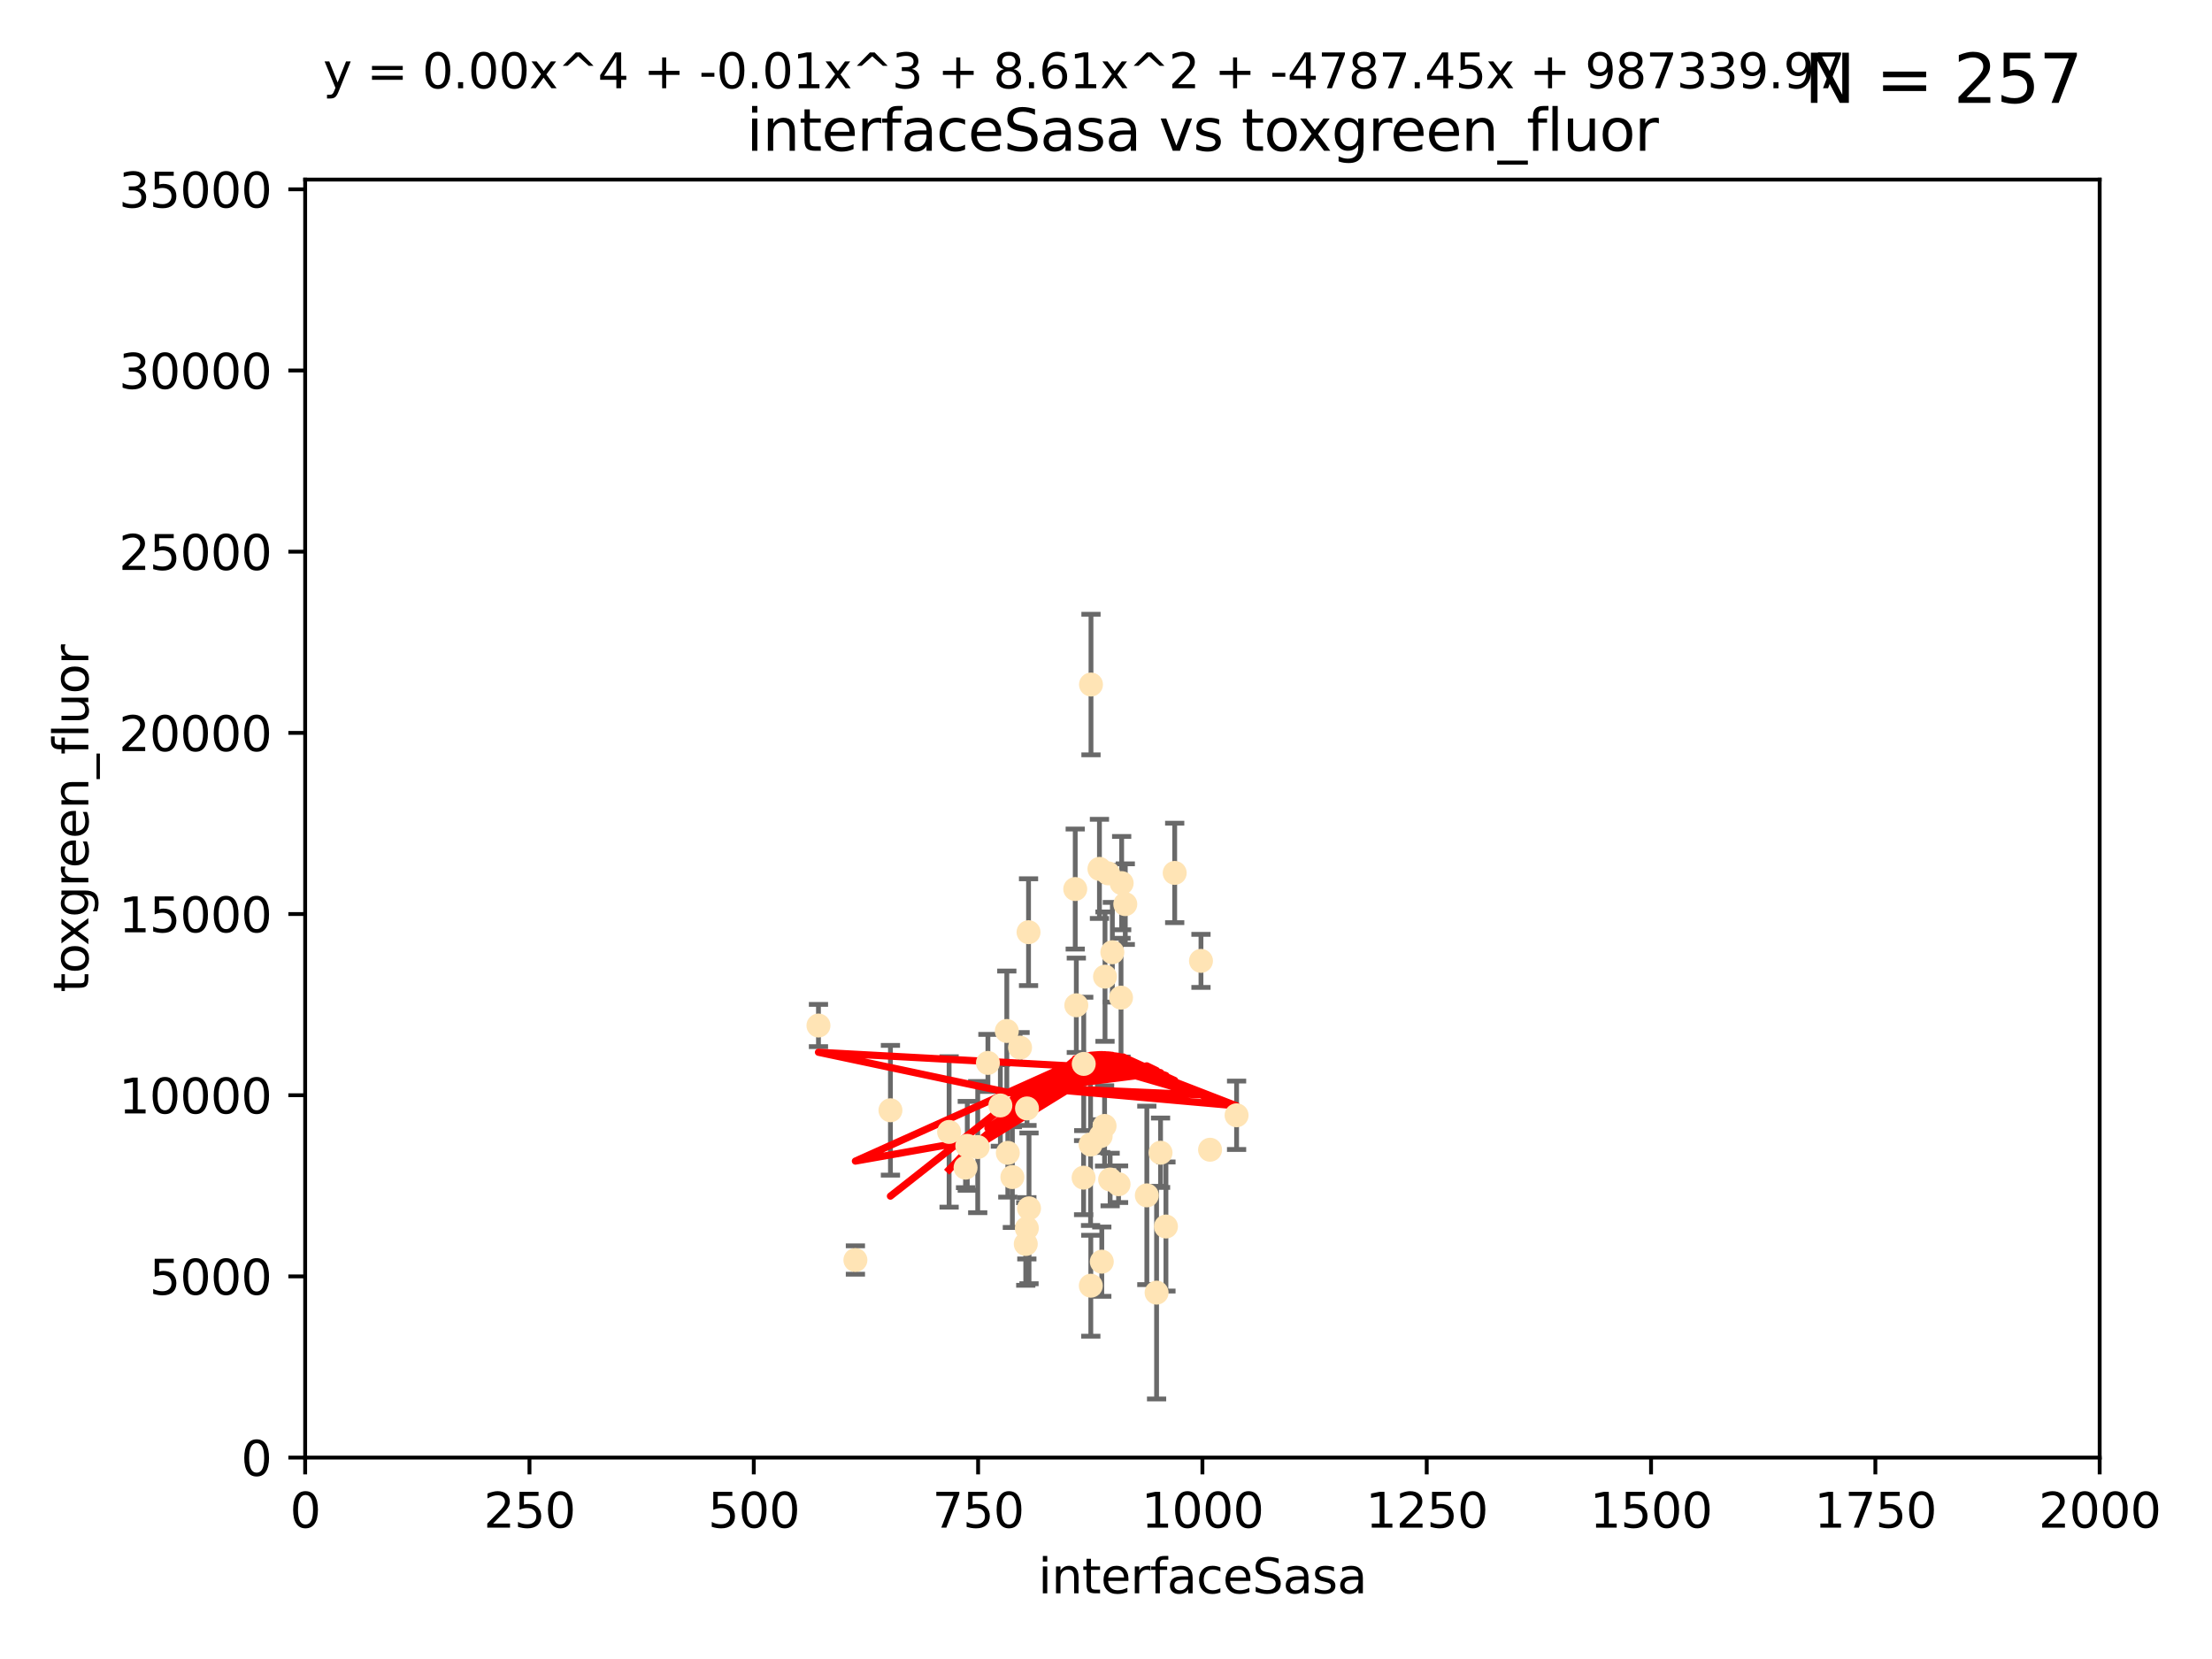 <?xml version="1.0" encoding="utf-8" standalone="no"?>
<!DOCTYPE svg PUBLIC "-//W3C//DTD SVG 1.1//EN"
  "http://www.w3.org/Graphics/SVG/1.1/DTD/svg11.dtd">
<svg xmlns:xlink="http://www.w3.org/1999/xlink" width="460.8pt" height="345.6pt" viewBox="0 0 460.8 345.6" xmlns="http://www.w3.org/2000/svg" version="1.1">
 <defs>
  <style type="text/css">*{stroke-linejoin: round; stroke-linecap: butt}</style>
 </defs>
 <g id="figure_1">
  <g id="patch_1">
   <path d="M 0 345.6 
L 460.8 345.6 
L 460.8 0 
L 0 0 
z
" style="fill: #ffffff"/>
  </g>
  <g id="axes_1">
   <g id="patch_2">
    <path d="M 63.571 303.64 
L 437.4 303.64 
L 437.4 37.411 
L 63.571 37.411 
z
" style="fill: #ffffff"/>
   </g>
   <g id="PathCollection_1">
    <defs>
     <path id="mfc23ef4ff3" d="M 0 1.118 
C 0.297 1.118 0.581 1 0.791 0.791 
C 1 0.581 1.118 0.297 1.118 0 
C 1.118 -0.297 1 -0.581 0.791 -0.791 
C 0.581 -1 0.297 -1.118 0 -1.118 
C -0.297 -1.118 -0.581 -1 -0.791 -0.791 
C -1 -0.581 -1.118 -0.297 -1.118 0 
C -1.118 0.297 -1 0.581 -0.791 0.791 
C -0.581 1 -0.297 1.118 0 1.118 
z
" style="stroke: #ffe4b5"/>
    </defs>
    <g clip-path="url(#p2caebe85a9)">
     <use xlink:href="#mfc23ef4ff3" x="234.418" y="188.351" style="fill: #ffe4b5; stroke: #ffe4b5"/>
     <use xlink:href="#mfc23ef4ff3" x="244.712" y="181.843" style="fill: #ffe4b5; stroke: #ffe4b5"/>
     <use xlink:href="#mfc23ef4ff3" x="227.273" y="142.599" style="fill: #ffe4b5; stroke: #ffe4b5"/>
     <use xlink:href="#mfc23ef4ff3" x="229.035" y="181.005" style="fill: #ffe4b5; stroke: #ffe4b5"/>
     <use xlink:href="#mfc23ef4ff3" x="201.505" y="238.693" style="fill: #ffe4b5; stroke: #ffe4b5"/>
     <use xlink:href="#mfc23ef4ff3" x="224.217" y="209.418" style="fill: #ffe4b5; stroke: #ffe4b5"/>
     <use xlink:href="#mfc23ef4ff3" x="250.185" y="200.169" style="fill: #ffe4b5; stroke: #ffe4b5"/>
     <use xlink:href="#mfc23ef4ff3" x="214.263" y="194.192" style="fill: #ffe4b5; stroke: #ffe4b5"/>
     <use xlink:href="#mfc23ef4ff3" x="257.603" y="232.333" style="fill: #ffe4b5; stroke: #ffe4b5"/>
     <use xlink:href="#mfc23ef4ff3" x="230.103" y="234.551" style="fill: #ffe4b5; stroke: #ffe4b5"/>
     <use xlink:href="#mfc23ef4ff3" x="233.018" y="246.695" style="fill: #ffe4b5; stroke: #ffe4b5"/>
     <use xlink:href="#mfc23ef4ff3" x="252.078" y="239.511" style="fill: #ffe4b5; stroke: #ffe4b5"/>
     <use xlink:href="#mfc23ef4ff3" x="233.663" y="183.971" style="fill: #ffe4b5; stroke: #ffe4b5"/>
     <use xlink:href="#mfc23ef4ff3" x="233.529" y="207.828" style="fill: #ffe4b5; stroke: #ffe4b5"/>
     <use xlink:href="#mfc23ef4ff3" x="201.142" y="243.244" style="fill: #ffe4b5; stroke: #ffe4b5"/>
     <use xlink:href="#mfc23ef4ff3" x="230.194" y="203.455" style="fill: #ffe4b5; stroke: #ffe4b5"/>
     <use xlink:href="#mfc23ef4ff3" x="223.991" y="185.203" style="fill: #ffe4b5; stroke: #ffe4b5"/>
     <use xlink:href="#mfc23ef4ff3" x="231.725" y="198.375" style="fill: #ffe4b5; stroke: #ffe4b5"/>
     <use xlink:href="#mfc23ef4ff3" x="229.523" y="262.829" style="fill: #ffe4b5; stroke: #ffe4b5"/>
     <use xlink:href="#mfc23ef4ff3" x="231.261" y="245.717" style="fill: #ffe4b5; stroke: #ffe4b5"/>
     <use xlink:href="#mfc23ef4ff3" x="205.802" y="221.426" style="fill: #ffe4b5; stroke: #ffe4b5"/>
     <use xlink:href="#mfc23ef4ff3" x="227.235" y="267.838" style="fill: #ffe4b5; stroke: #ffe4b5"/>
     <use xlink:href="#mfc23ef4ff3" x="208.394" y="230.287" style="fill: #ffe4b5; stroke: #ffe4b5"/>
     <use xlink:href="#mfc23ef4ff3" x="213.91" y="255.869" style="fill: #ffe4b5; stroke: #ffe4b5"/>
     <use xlink:href="#mfc23ef4ff3" x="209.946" y="240.165" style="fill: #ffe4b5; stroke: #ffe4b5"/>
     <use xlink:href="#mfc23ef4ff3" x="210.895" y="245.207" style="fill: #ffe4b5; stroke: #ffe4b5"/>
     <use xlink:href="#mfc23ef4ff3" x="225.761" y="221.632" style="fill: #ffe4b5; stroke: #ffe4b5"/>
     <use xlink:href="#mfc23ef4ff3" x="229.29" y="236.668" style="fill: #ffe4b5; stroke: #ffe4b5"/>
     <use xlink:href="#mfc23ef4ff3" x="225.736" y="245.328" style="fill: #ffe4b5; stroke: #ffe4b5"/>
     <use xlink:href="#mfc23ef4ff3" x="241.762" y="240.133" style="fill: #ffe4b5; stroke: #ffe4b5"/>
     <use xlink:href="#mfc23ef4ff3" x="213.686" y="259.145" style="fill: #ffe4b5; stroke: #ffe4b5"/>
     <use xlink:href="#mfc23ef4ff3" x="185.494" y="231.288" style="fill: #ffe4b5; stroke: #ffe4b5"/>
     <use xlink:href="#mfc23ef4ff3" x="214.363" y="251.723" style="fill: #ffe4b5; stroke: #ffe4b5"/>
     <use xlink:href="#mfc23ef4ff3" x="209.736" y="214.773" style="fill: #ffe4b5; stroke: #ffe4b5"/>
     <use xlink:href="#mfc23ef4ff3" x="213.942" y="230.909" style="fill: #ffe4b5; stroke: #ffe4b5"/>
     <use xlink:href="#mfc23ef4ff3" x="238.906" y="249.018" style="fill: #ffe4b5; stroke: #ffe4b5"/>
     <use xlink:href="#mfc23ef4ff3" x="240.938" y="269.281" style="fill: #ffe4b5; stroke: #ffe4b5"/>
     <use xlink:href="#mfc23ef4ff3" x="170.501" y="213.635" style="fill: #ffe4b5; stroke: #ffe4b5"/>
     <use xlink:href="#mfc23ef4ff3" x="212.497" y="218.233" style="fill: #ffe4b5; stroke: #ffe4b5"/>
     <use xlink:href="#mfc23ef4ff3" x="230.837" y="181.932" style="fill: #ffe4b5; stroke: #ffe4b5"/>
     <use xlink:href="#mfc23ef4ff3" x="242.888" y="255.506" style="fill: #ffe4b5; stroke: #ffe4b5"/>
     <use xlink:href="#mfc23ef4ff3" x="227.185" y="238.425" style="fill: #ffe4b5; stroke: #ffe4b5"/>
     <use xlink:href="#mfc23ef4ff3" x="178.196" y="262.484" style="fill: #ffe4b5; stroke: #ffe4b5"/>
     <use xlink:href="#mfc23ef4ff3" x="203.677" y="238.955" style="fill: #ffe4b5; stroke: #ffe4b5"/>
     <use xlink:href="#mfc23ef4ff3" x="197.716" y="235.8" style="fill: #ffe4b5; stroke: #ffe4b5"/>
    </g>
   </g>
   <g id="matplotlib.axis_1">
    <g id="xtick_1">
     <g id="line2d_1">
      <defs>
       <path id="m87c5c54282" d="M 0 0 
L 0 3.5 
" style="stroke: #000000; stroke-width: 0.8"/>
      </defs>
      <g>
       <use xlink:href="#m87c5c54282" x="63.571" y="303.64" style="stroke: #000000; stroke-width: 0.8"/>
      </g>
     </g>
     <g id="text_1">
      <!-- 0 -->
      <g transform="translate(60.39 318.238)scale(0.1 -0.1)">
       <defs>
        <path id="DejaVuSans-30" d="M 2034 4250 
Q 1547 4250 1301 3770 
Q 1056 3291 1056 2328 
Q 1056 1369 1301 889 
Q 1547 409 2034 409 
Q 2525 409 2770 889 
Q 3016 1369 3016 2328 
Q 3016 3291 2770 3770 
Q 2525 4250 2034 4250 
z
M 2034 4750 
Q 2819 4750 3233 4129 
Q 3647 3509 3647 2328 
Q 3647 1150 3233 529 
Q 2819 -91 2034 -91 
Q 1250 -91 836 529 
Q 422 1150 422 2328 
Q 422 3509 836 4129 
Q 1250 4750 2034 4750 
z
" transform="scale(0.016)"/>
       </defs>
       <use xlink:href="#DejaVuSans-30"/>
      </g>
     </g>
    </g>
    <g id="xtick_2">
     <g id="line2d_2">
      <g>
       <use xlink:href="#m87c5c54282" x="110.3" y="303.64" style="stroke: #000000; stroke-width: 0.8"/>
      </g>
     </g>
     <g id="text_2">
      <!-- 250 -->
      <g transform="translate(100.756 318.238)scale(0.1 -0.1)">
       <defs>
        <path id="DejaVuSans-32" d="M 1228 531 
L 3431 531 
L 3431 0 
L 469 0 
L 469 531 
Q 828 903 1448 1529 
Q 2069 2156 2228 2338 
Q 2531 2678 2651 2914 
Q 2772 3150 2772 3378 
Q 2772 3750 2511 3984 
Q 2250 4219 1831 4219 
Q 1534 4219 1204 4116 
Q 875 4013 500 3803 
L 500 4441 
Q 881 4594 1212 4672 
Q 1544 4750 1819 4750 
Q 2544 4750 2975 4387 
Q 3406 4025 3406 3419 
Q 3406 3131 3298 2873 
Q 3191 2616 2906 2266 
Q 2828 2175 2409 1742 
Q 1991 1309 1228 531 
z
" transform="scale(0.016)"/>
        <path id="DejaVuSans-35" d="M 691 4666 
L 3169 4666 
L 3169 4134 
L 1269 4134 
L 1269 2991 
Q 1406 3038 1543 3061 
Q 1681 3084 1819 3084 
Q 2600 3084 3056 2656 
Q 3513 2228 3513 1497 
Q 3513 744 3044 326 
Q 2575 -91 1722 -91 
Q 1428 -91 1123 -41 
Q 819 9 494 109 
L 494 744 
Q 775 591 1075 516 
Q 1375 441 1709 441 
Q 2250 441 2565 725 
Q 2881 1009 2881 1497 
Q 2881 1984 2565 2268 
Q 2250 2553 1709 2553 
Q 1456 2553 1204 2497 
Q 953 2441 691 2322 
L 691 4666 
z
" transform="scale(0.016)"/>
       </defs>
       <use xlink:href="#DejaVuSans-32"/>
       <use xlink:href="#DejaVuSans-35" x="63.623"/>
       <use xlink:href="#DejaVuSans-30" x="127.246"/>
      </g>
     </g>
    </g>
    <g id="xtick_3">
     <g id="line2d_3">
      <g>
       <use xlink:href="#m87c5c54282" x="157.028" y="303.64" style="stroke: #000000; stroke-width: 0.8"/>
      </g>
     </g>
     <g id="text_3">
      <!-- 500 -->
      <g transform="translate(147.485 318.238)scale(0.1 -0.1)">
       <use xlink:href="#DejaVuSans-35"/>
       <use xlink:href="#DejaVuSans-30" x="63.623"/>
       <use xlink:href="#DejaVuSans-30" x="127.246"/>
      </g>
     </g>
    </g>
    <g id="xtick_4">
     <g id="line2d_4">
      <g>
       <use xlink:href="#m87c5c54282" x="203.757" y="303.64" style="stroke: #000000; stroke-width: 0.8"/>
      </g>
     </g>
     <g id="text_4">
      <!-- 750 -->
      <g transform="translate(194.213 318.238)scale(0.1 -0.1)">
       <defs>
        <path id="DejaVuSans-37" d="M 525 4666 
L 3525 4666 
L 3525 4397 
L 1831 0 
L 1172 0 
L 2766 4134 
L 525 4134 
L 525 4666 
z
" transform="scale(0.016)"/>
       </defs>
       <use xlink:href="#DejaVuSans-37"/>
       <use xlink:href="#DejaVuSans-35" x="63.623"/>
       <use xlink:href="#DejaVuSans-30" x="127.246"/>
      </g>
     </g>
    </g>
    <g id="xtick_5">
     <g id="line2d_5">
      <g>
       <use xlink:href="#m87c5c54282" x="250.486" y="303.64" style="stroke: #000000; stroke-width: 0.8"/>
      </g>
     </g>
     <g id="text_5">
      <!-- 1000 -->
      <g transform="translate(237.761 318.238)scale(0.1 -0.1)">
       <defs>
        <path id="DejaVuSans-31" d="M 794 531 
L 1825 531 
L 1825 4091 
L 703 3866 
L 703 4441 
L 1819 4666 
L 2450 4666 
L 2450 531 
L 3481 531 
L 3481 0 
L 794 0 
L 794 531 
z
" transform="scale(0.016)"/>
       </defs>
       <use xlink:href="#DejaVuSans-31"/>
       <use xlink:href="#DejaVuSans-30" x="63.623"/>
       <use xlink:href="#DejaVuSans-30" x="127.246"/>
       <use xlink:href="#DejaVuSans-30" x="190.869"/>
      </g>
     </g>
    </g>
    <g id="xtick_6">
     <g id="line2d_6">
      <g>
       <use xlink:href="#m87c5c54282" x="297.214" y="303.64" style="stroke: #000000; stroke-width: 0.8"/>
      </g>
     </g>
     <g id="text_6">
      <!-- 1250 -->
      <g transform="translate(284.489 318.238)scale(0.1 -0.1)">
       <use xlink:href="#DejaVuSans-31"/>
       <use xlink:href="#DejaVuSans-32" x="63.623"/>
       <use xlink:href="#DejaVuSans-35" x="127.246"/>
       <use xlink:href="#DejaVuSans-30" x="190.869"/>
      </g>
     </g>
    </g>
    <g id="xtick_7">
     <g id="line2d_7">
      <g>
       <use xlink:href="#m87c5c54282" x="343.943" y="303.64" style="stroke: #000000; stroke-width: 0.8"/>
      </g>
     </g>
     <g id="text_7">
      <!-- 1500 -->
      <g transform="translate(331.218 318.238)scale(0.1 -0.1)">
       <use xlink:href="#DejaVuSans-31"/>
       <use xlink:href="#DejaVuSans-35" x="63.623"/>
       <use xlink:href="#DejaVuSans-30" x="127.246"/>
       <use xlink:href="#DejaVuSans-30" x="190.869"/>
      </g>
     </g>
    </g>
    <g id="xtick_8">
     <g id="line2d_8">
      <g>
       <use xlink:href="#m87c5c54282" x="390.671" y="303.64" style="stroke: #000000; stroke-width: 0.8"/>
      </g>
     </g>
     <g id="text_8">
      <!-- 1750 -->
      <g transform="translate(377.946 318.238)scale(0.1 -0.1)">
       <use xlink:href="#DejaVuSans-31"/>
       <use xlink:href="#DejaVuSans-37" x="63.623"/>
       <use xlink:href="#DejaVuSans-35" x="127.246"/>
       <use xlink:href="#DejaVuSans-30" x="190.869"/>
      </g>
     </g>
    </g>
    <g id="xtick_9">
     <g id="line2d_9">
      <g>
       <use xlink:href="#m87c5c54282" x="437.4" y="303.64" style="stroke: #000000; stroke-width: 0.8"/>
      </g>
     </g>
     <g id="text_9">
      <!-- 2000 -->
      <g transform="translate(424.675 318.238)scale(0.1 -0.1)">
       <use xlink:href="#DejaVuSans-32"/>
       <use xlink:href="#DejaVuSans-30" x="63.623"/>
       <use xlink:href="#DejaVuSans-30" x="127.246"/>
       <use xlink:href="#DejaVuSans-30" x="190.869"/>
      </g>
     </g>
    </g>
    <g id="text_10">
     <!-- interfaceSasa -->
     <g transform="translate(216.279 331.917)scale(0.1 -0.1)">
      <defs>
       <path id="DejaVuSans-69" d="M 603 3500 
L 1178 3500 
L 1178 0 
L 603 0 
L 603 3500 
z
M 603 4863 
L 1178 4863 
L 1178 4134 
L 603 4134 
L 603 4863 
z
" transform="scale(0.016)"/>
       <path id="DejaVuSans-6e" d="M 3513 2113 
L 3513 0 
L 2938 0 
L 2938 2094 
Q 2938 2591 2744 2837 
Q 2550 3084 2163 3084 
Q 1697 3084 1428 2787 
Q 1159 2491 1159 1978 
L 1159 0 
L 581 0 
L 581 3500 
L 1159 3500 
L 1159 2956 
Q 1366 3272 1645 3428 
Q 1925 3584 2291 3584 
Q 2894 3584 3203 3211 
Q 3513 2838 3513 2113 
z
" transform="scale(0.016)"/>
       <path id="DejaVuSans-74" d="M 1172 4494 
L 1172 3500 
L 2356 3500 
L 2356 3053 
L 1172 3053 
L 1172 1153 
Q 1172 725 1289 603 
Q 1406 481 1766 481 
L 2356 481 
L 2356 0 
L 1766 0 
Q 1100 0 847 248 
Q 594 497 594 1153 
L 594 3053 
L 172 3053 
L 172 3500 
L 594 3500 
L 594 4494 
L 1172 4494 
z
" transform="scale(0.016)"/>
       <path id="DejaVuSans-65" d="M 3597 1894 
L 3597 1613 
L 953 1613 
Q 991 1019 1311 708 
Q 1631 397 2203 397 
Q 2534 397 2845 478 
Q 3156 559 3463 722 
L 3463 178 
Q 3153 47 2828 -22 
Q 2503 -91 2169 -91 
Q 1331 -91 842 396 
Q 353 884 353 1716 
Q 353 2575 817 3079 
Q 1281 3584 2069 3584 
Q 2775 3584 3186 3129 
Q 3597 2675 3597 1894 
z
M 3022 2063 
Q 3016 2534 2758 2815 
Q 2500 3097 2075 3097 
Q 1594 3097 1305 2825 
Q 1016 2553 972 2059 
L 3022 2063 
z
" transform="scale(0.016)"/>
       <path id="DejaVuSans-72" d="M 2631 2963 
Q 2534 3019 2420 3045 
Q 2306 3072 2169 3072 
Q 1681 3072 1420 2755 
Q 1159 2438 1159 1844 
L 1159 0 
L 581 0 
L 581 3500 
L 1159 3500 
L 1159 2956 
Q 1341 3275 1631 3429 
Q 1922 3584 2338 3584 
Q 2397 3584 2469 3576 
Q 2541 3569 2628 3553 
L 2631 2963 
z
" transform="scale(0.016)"/>
       <path id="DejaVuSans-66" d="M 2375 4863 
L 2375 4384 
L 1825 4384 
Q 1516 4384 1395 4259 
Q 1275 4134 1275 3809 
L 1275 3500 
L 2222 3500 
L 2222 3053 
L 1275 3053 
L 1275 0 
L 697 0 
L 697 3053 
L 147 3053 
L 147 3500 
L 697 3500 
L 697 3744 
Q 697 4328 969 4595 
Q 1241 4863 1831 4863 
L 2375 4863 
z
" transform="scale(0.016)"/>
       <path id="DejaVuSans-61" d="M 2194 1759 
Q 1497 1759 1228 1600 
Q 959 1441 959 1056 
Q 959 750 1161 570 
Q 1363 391 1709 391 
Q 2188 391 2477 730 
Q 2766 1069 2766 1631 
L 2766 1759 
L 2194 1759 
z
M 3341 1997 
L 3341 0 
L 2766 0 
L 2766 531 
Q 2569 213 2275 61 
Q 1981 -91 1556 -91 
Q 1019 -91 701 211 
Q 384 513 384 1019 
Q 384 1609 779 1909 
Q 1175 2209 1959 2209 
L 2766 2209 
L 2766 2266 
Q 2766 2663 2505 2880 
Q 2244 3097 1772 3097 
Q 1472 3097 1187 3025 
Q 903 2953 641 2809 
L 641 3341 
Q 956 3463 1253 3523 
Q 1550 3584 1831 3584 
Q 2591 3584 2966 3190 
Q 3341 2797 3341 1997 
z
" transform="scale(0.016)"/>
       <path id="DejaVuSans-63" d="M 3122 3366 
L 3122 2828 
Q 2878 2963 2633 3030 
Q 2388 3097 2138 3097 
Q 1578 3097 1268 2742 
Q 959 2388 959 1747 
Q 959 1106 1268 751 
Q 1578 397 2138 397 
Q 2388 397 2633 464 
Q 2878 531 3122 666 
L 3122 134 
Q 2881 22 2623 -34 
Q 2366 -91 2075 -91 
Q 1284 -91 818 406 
Q 353 903 353 1747 
Q 353 2603 823 3093 
Q 1294 3584 2113 3584 
Q 2378 3584 2631 3529 
Q 2884 3475 3122 3366 
z
" transform="scale(0.016)"/>
       <path id="DejaVuSans-53" d="M 3425 4513 
L 3425 3897 
Q 3066 4069 2747 4153 
Q 2428 4238 2131 4238 
Q 1616 4238 1336 4038 
Q 1056 3838 1056 3469 
Q 1056 3159 1242 3001 
Q 1428 2844 1947 2747 
L 2328 2669 
Q 3034 2534 3370 2195 
Q 3706 1856 3706 1288 
Q 3706 609 3251 259 
Q 2797 -91 1919 -91 
Q 1588 -91 1214 -16 
Q 841 59 441 206 
L 441 856 
Q 825 641 1194 531 
Q 1563 422 1919 422 
Q 2459 422 2753 634 
Q 3047 847 3047 1241 
Q 3047 1584 2836 1778 
Q 2625 1972 2144 2069 
L 1759 2144 
Q 1053 2284 737 2584 
Q 422 2884 422 3419 
Q 422 4038 858 4394 
Q 1294 4750 2059 4750 
Q 2388 4750 2728 4690 
Q 3069 4631 3425 4513 
z
" transform="scale(0.016)"/>
       <path id="DejaVuSans-73" d="M 2834 3397 
L 2834 2853 
Q 2591 2978 2328 3040 
Q 2066 3103 1784 3103 
Q 1356 3103 1142 2972 
Q 928 2841 928 2578 
Q 928 2378 1081 2264 
Q 1234 2150 1697 2047 
L 1894 2003 
Q 2506 1872 2764 1633 
Q 3022 1394 3022 966 
Q 3022 478 2636 193 
Q 2250 -91 1575 -91 
Q 1294 -91 989 -36 
Q 684 19 347 128 
L 347 722 
Q 666 556 975 473 
Q 1284 391 1588 391 
Q 1994 391 2212 530 
Q 2431 669 2431 922 
Q 2431 1156 2273 1281 
Q 2116 1406 1581 1522 
L 1381 1569 
Q 847 1681 609 1914 
Q 372 2147 372 2553 
Q 372 3047 722 3315 
Q 1072 3584 1716 3584 
Q 2034 3584 2315 3537 
Q 2597 3491 2834 3397 
z
" transform="scale(0.016)"/>
      </defs>
      <use xlink:href="#DejaVuSans-69"/>
      <use xlink:href="#DejaVuSans-6e" x="27.783"/>
      <use xlink:href="#DejaVuSans-74" x="91.162"/>
      <use xlink:href="#DejaVuSans-65" x="130.371"/>
      <use xlink:href="#DejaVuSans-72" x="191.895"/>
      <use xlink:href="#DejaVuSans-66" x="233.008"/>
      <use xlink:href="#DejaVuSans-61" x="268.213"/>
      <use xlink:href="#DejaVuSans-63" x="329.492"/>
      <use xlink:href="#DejaVuSans-65" x="384.473"/>
      <use xlink:href="#DejaVuSans-53" x="445.996"/>
      <use xlink:href="#DejaVuSans-61" x="509.473"/>
      <use xlink:href="#DejaVuSans-73" x="570.752"/>
      <use xlink:href="#DejaVuSans-61" x="622.852"/>
     </g>
    </g>
   </g>
   <g id="matplotlib.axis_2">
    <g id="ytick_1">
     <g id="line2d_10">
      <defs>
       <path id="mfe96e847e8" d="M 0 0 
L -3.5 0 
" style="stroke: #000000; stroke-width: 0.8"/>
      </defs>
      <g>
       <use xlink:href="#mfe96e847e8" x="63.571" y="303.64" style="stroke: #000000; stroke-width: 0.8"/>
      </g>
     </g>
     <g id="text_11">
      <!-- 0 -->
      <g transform="translate(50.209 307.439)scale(0.1 -0.1)">
       <use xlink:href="#DejaVuSans-30"/>
      </g>
     </g>
    </g>
    <g id="ytick_2">
     <g id="line2d_11">
      <g>
       <use xlink:href="#mfe96e847e8" x="63.571" y="265.897" style="stroke: #000000; stroke-width: 0.8"/>
      </g>
     </g>
     <g id="text_12">
      <!-- 5000 -->
      <g transform="translate(31.121 269.696)scale(0.1 -0.1)">
       <use xlink:href="#DejaVuSans-35"/>
       <use xlink:href="#DejaVuSans-30" x="63.623"/>
       <use xlink:href="#DejaVuSans-30" x="127.246"/>
       <use xlink:href="#DejaVuSans-30" x="190.869"/>
      </g>
     </g>
    </g>
    <g id="ytick_3">
     <g id="line2d_12">
      <g>
       <use xlink:href="#mfe96e847e8" x="63.571" y="228.154" style="stroke: #000000; stroke-width: 0.8"/>
      </g>
     </g>
     <g id="text_13">
      <!-- 10000 -->
      <g transform="translate(24.759 231.953)scale(0.1 -0.1)">
       <use xlink:href="#DejaVuSans-31"/>
       <use xlink:href="#DejaVuSans-30" x="63.623"/>
       <use xlink:href="#DejaVuSans-30" x="127.246"/>
       <use xlink:href="#DejaVuSans-30" x="190.869"/>
       <use xlink:href="#DejaVuSans-30" x="254.492"/>
      </g>
     </g>
    </g>
    <g id="ytick_4">
     <g id="line2d_13">
      <g>
       <use xlink:href="#mfe96e847e8" x="63.571" y="190.411" style="stroke: #000000; stroke-width: 0.8"/>
      </g>
     </g>
     <g id="text_14">
      <!-- 15000 -->
      <g transform="translate(24.759 194.21)scale(0.1 -0.1)">
       <use xlink:href="#DejaVuSans-31"/>
       <use xlink:href="#DejaVuSans-35" x="63.623"/>
       <use xlink:href="#DejaVuSans-30" x="127.246"/>
       <use xlink:href="#DejaVuSans-30" x="190.869"/>
       <use xlink:href="#DejaVuSans-30" x="254.492"/>
      </g>
     </g>
    </g>
    <g id="ytick_5">
     <g id="line2d_14">
      <g>
       <use xlink:href="#mfe96e847e8" x="63.571" y="152.668" style="stroke: #000000; stroke-width: 0.8"/>
      </g>
     </g>
     <g id="text_15">
      <!-- 20000 -->
      <g transform="translate(24.759 156.467)scale(0.1 -0.1)">
       <use xlink:href="#DejaVuSans-32"/>
       <use xlink:href="#DejaVuSans-30" x="63.623"/>
       <use xlink:href="#DejaVuSans-30" x="127.246"/>
       <use xlink:href="#DejaVuSans-30" x="190.869"/>
       <use xlink:href="#DejaVuSans-30" x="254.492"/>
      </g>
     </g>
    </g>
    <g id="ytick_6">
     <g id="line2d_15">
      <g>
       <use xlink:href="#mfe96e847e8" x="63.571" y="114.925" style="stroke: #000000; stroke-width: 0.8"/>
      </g>
     </g>
     <g id="text_16">
      <!-- 25000 -->
      <g transform="translate(24.759 118.724)scale(0.1 -0.1)">
       <use xlink:href="#DejaVuSans-32"/>
       <use xlink:href="#DejaVuSans-35" x="63.623"/>
       <use xlink:href="#DejaVuSans-30" x="127.246"/>
       <use xlink:href="#DejaVuSans-30" x="190.869"/>
       <use xlink:href="#DejaVuSans-30" x="254.492"/>
      </g>
     </g>
    </g>
    <g id="ytick_7">
     <g id="line2d_16">
      <g>
       <use xlink:href="#mfe96e847e8" x="63.571" y="77.181" style="stroke: #000000; stroke-width: 0.8"/>
      </g>
     </g>
     <g id="text_17">
      <!-- 30000 -->
      <g transform="translate(24.759 80.981)scale(0.1 -0.1)">
       <defs>
        <path id="DejaVuSans-33" d="M 2597 2516 
Q 3050 2419 3304 2112 
Q 3559 1806 3559 1356 
Q 3559 666 3084 287 
Q 2609 -91 1734 -91 
Q 1441 -91 1130 -33 
Q 819 25 488 141 
L 488 750 
Q 750 597 1062 519 
Q 1375 441 1716 441 
Q 2309 441 2620 675 
Q 2931 909 2931 1356 
Q 2931 1769 2642 2001 
Q 2353 2234 1838 2234 
L 1294 2234 
L 1294 2753 
L 1863 2753 
Q 2328 2753 2575 2939 
Q 2822 3125 2822 3475 
Q 2822 3834 2567 4026 
Q 2313 4219 1838 4219 
Q 1578 4219 1281 4162 
Q 984 4106 628 3988 
L 628 4550 
Q 988 4650 1302 4700 
Q 1616 4750 1894 4750 
Q 2613 4750 3031 4423 
Q 3450 4097 3450 3541 
Q 3450 3153 3228 2886 
Q 3006 2619 2597 2516 
z
" transform="scale(0.016)"/>
       </defs>
       <use xlink:href="#DejaVuSans-33"/>
       <use xlink:href="#DejaVuSans-30" x="63.623"/>
       <use xlink:href="#DejaVuSans-30" x="127.246"/>
       <use xlink:href="#DejaVuSans-30" x="190.869"/>
       <use xlink:href="#DejaVuSans-30" x="254.492"/>
      </g>
     </g>
    </g>
    <g id="ytick_8">
     <g id="line2d_17">
      <g>
       <use xlink:href="#mfe96e847e8" x="63.571" y="39.438" style="stroke: #000000; stroke-width: 0.8"/>
      </g>
     </g>
     <g id="text_18">
      <!-- 35000 -->
      <g transform="translate(24.759 43.238)scale(0.1 -0.1)">
       <use xlink:href="#DejaVuSans-33"/>
       <use xlink:href="#DejaVuSans-35" x="63.623"/>
       <use xlink:href="#DejaVuSans-30" x="127.246"/>
       <use xlink:href="#DejaVuSans-30" x="190.869"/>
       <use xlink:href="#DejaVuSans-30" x="254.492"/>
      </g>
     </g>
    </g>
    <g id="text_19">
     <!-- toxgreen_fluor -->
     <g transform="translate(18.401 206.72)rotate(-90)scale(0.1 -0.1)">
      <defs>
       <path id="DejaVuSans-6f" d="M 1959 3097 
Q 1497 3097 1228 2736 
Q 959 2375 959 1747 
Q 959 1119 1226 758 
Q 1494 397 1959 397 
Q 2419 397 2687 759 
Q 2956 1122 2956 1747 
Q 2956 2369 2687 2733 
Q 2419 3097 1959 3097 
z
M 1959 3584 
Q 2709 3584 3137 3096 
Q 3566 2609 3566 1747 
Q 3566 888 3137 398 
Q 2709 -91 1959 -91 
Q 1206 -91 779 398 
Q 353 888 353 1747 
Q 353 2609 779 3096 
Q 1206 3584 1959 3584 
z
" transform="scale(0.016)"/>
       <path id="DejaVuSans-78" d="M 3513 3500 
L 2247 1797 
L 3578 0 
L 2900 0 
L 1881 1375 
L 863 0 
L 184 0 
L 1544 1831 
L 300 3500 
L 978 3500 
L 1906 2253 
L 2834 3500 
L 3513 3500 
z
" transform="scale(0.016)"/>
       <path id="DejaVuSans-67" d="M 2906 1791 
Q 2906 2416 2648 2759 
Q 2391 3103 1925 3103 
Q 1463 3103 1205 2759 
Q 947 2416 947 1791 
Q 947 1169 1205 825 
Q 1463 481 1925 481 
Q 2391 481 2648 825 
Q 2906 1169 2906 1791 
z
M 3481 434 
Q 3481 -459 3084 -895 
Q 2688 -1331 1869 -1331 
Q 1566 -1331 1297 -1286 
Q 1028 -1241 775 -1147 
L 775 -588 
Q 1028 -725 1275 -790 
Q 1522 -856 1778 -856 
Q 2344 -856 2625 -561 
Q 2906 -266 2906 331 
L 2906 616 
Q 2728 306 2450 153 
Q 2172 0 1784 0 
Q 1141 0 747 490 
Q 353 981 353 1791 
Q 353 2603 747 3093 
Q 1141 3584 1784 3584 
Q 2172 3584 2450 3431 
Q 2728 3278 2906 2969 
L 2906 3500 
L 3481 3500 
L 3481 434 
z
" transform="scale(0.016)"/>
       <path id="DejaVuSans-5f" d="M 3263 -1063 
L 3263 -1509 
L -63 -1509 
L -63 -1063 
L 3263 -1063 
z
" transform="scale(0.016)"/>
       <path id="DejaVuSans-6c" d="M 603 4863 
L 1178 4863 
L 1178 0 
L 603 0 
L 603 4863 
z
" transform="scale(0.016)"/>
       <path id="DejaVuSans-75" d="M 544 1381 
L 544 3500 
L 1119 3500 
L 1119 1403 
Q 1119 906 1312 657 
Q 1506 409 1894 409 
Q 2359 409 2629 706 
Q 2900 1003 2900 1516 
L 2900 3500 
L 3475 3500 
L 3475 0 
L 2900 0 
L 2900 538 
Q 2691 219 2414 64 
Q 2138 -91 1772 -91 
Q 1169 -91 856 284 
Q 544 659 544 1381 
z
M 1991 3584 
L 1991 3584 
z
" transform="scale(0.016)"/>
      </defs>
      <use xlink:href="#DejaVuSans-74"/>
      <use xlink:href="#DejaVuSans-6f" x="39.209"/>
      <use xlink:href="#DejaVuSans-78" x="97.266"/>
      <use xlink:href="#DejaVuSans-67" x="156.445"/>
      <use xlink:href="#DejaVuSans-72" x="219.922"/>
      <use xlink:href="#DejaVuSans-65" x="258.785"/>
      <use xlink:href="#DejaVuSans-65" x="320.309"/>
      <use xlink:href="#DejaVuSans-6e" x="381.832"/>
      <use xlink:href="#DejaVuSans-5f" x="445.211"/>
      <use xlink:href="#DejaVuSans-66" x="495.211"/>
      <use xlink:href="#DejaVuSans-6c" x="530.416"/>
      <use xlink:href="#DejaVuSans-75" x="558.199"/>
      <use xlink:href="#DejaVuSans-6f" x="621.578"/>
      <use xlink:href="#DejaVuSans-72" x="682.76"/>
     </g>
    </g>
   </g>
   <g id="LineCollection_1">
    <path d="M 234.418 196.752 
L 234.418 179.949 
" clip-path="url(#p2caebe85a9)" style="fill: none; stroke: #696969"/>
    <path d="M 244.712 192.201 
L 244.712 171.484 
" clip-path="url(#p2caebe85a9)" style="fill: none; stroke: #696969"/>
    <path d="M 227.273 157.242 
L 227.273 127.957 
" clip-path="url(#p2caebe85a9)" style="fill: none; stroke: #696969"/>
    <path d="M 229.035 191.334 
L 229.035 170.675 
" clip-path="url(#p2caebe85a9)" style="fill: none; stroke: #696969"/>
    <path d="M 201.505 247.946 
L 201.505 229.44 
" clip-path="url(#p2caebe85a9)" style="fill: none; stroke: #696969"/>
    <path d="M 224.217 219.25 
L 224.217 199.587 
" clip-path="url(#p2caebe85a9)" style="fill: none; stroke: #696969"/>
    <path d="M 250.185 205.695 
L 250.185 194.642 
" clip-path="url(#p2caebe85a9)" style="fill: none; stroke: #696969"/>
    <path d="M 214.263 205.318 
L 214.263 183.065 
" clip-path="url(#p2caebe85a9)" style="fill: none; stroke: #696969"/>
    <path d="M 257.603 239.456 
L 257.603 225.21 
" clip-path="url(#p2caebe85a9)" style="fill: none; stroke: #696969"/>
    <path d="M 230.103 242.909 
L 230.103 226.193 
" clip-path="url(#p2caebe85a9)" style="fill: none; stroke: #696969"/>
    <path d="M 233.018 250.509 
L 233.018 242.881 
" clip-path="url(#p2caebe85a9)" style="fill: none; stroke: #696969"/>
    <path d="M 252.078 239.932 
L 252.078 239.091 
" clip-path="url(#p2caebe85a9)" style="fill: none; stroke: #696969"/>
    <path d="M 233.663 193.689 
L 233.663 174.254 
" clip-path="url(#p2caebe85a9)" style="fill: none; stroke: #696969"/>
    <path d="M 233.529 220.196 
L 233.529 195.46 
" clip-path="url(#p2caebe85a9)" style="fill: none; stroke: #696969"/>
    <path d="M 201.142 247.41 
L 201.142 239.079 
" clip-path="url(#p2caebe85a9)" style="fill: none; stroke: #696969"/>
    <path d="M 230.194 216.927 
L 230.194 189.982 
" clip-path="url(#p2caebe85a9)" style="fill: none; stroke: #696969"/>
    <path d="M 223.991 197.701 
L 223.991 172.706 
" clip-path="url(#p2caebe85a9)" style="fill: none; stroke: #696969"/>
    <path d="M 231.725 208.757 
L 231.725 187.992 
" clip-path="url(#p2caebe85a9)" style="fill: none; stroke: #696969"/>
    <path d="M 229.523 270.051 
L 229.523 255.606 
" clip-path="url(#p2caebe85a9)" style="fill: none; stroke: #696969"/>
    <path d="M 231.261 251.194 
L 231.261 240.24 
" clip-path="url(#p2caebe85a9)" style="fill: none; stroke: #696969"/>
    <path d="M 205.802 227.368 
L 205.802 215.484 
" clip-path="url(#p2caebe85a9)" style="fill: none; stroke: #696969"/>
    <path d="M 227.235 278.351 
L 227.235 257.325 
" clip-path="url(#p2caebe85a9)" style="fill: none; stroke: #696969"/>
    <path d="M 208.394 238.782 
L 208.394 221.793 
" clip-path="url(#p2caebe85a9)" style="fill: none; stroke: #696969"/>
    <path d="M 213.91 262.262 
L 213.91 249.477 
" clip-path="url(#p2caebe85a9)" style="fill: none; stroke: #696969"/>
    <path d="M 209.946 249.376 
L 209.946 230.955 
" clip-path="url(#p2caebe85a9)" style="fill: none; stroke: #696969"/>
    <path d="M 210.895 255.702 
L 210.895 234.711 
" clip-path="url(#p2caebe85a9)" style="fill: none; stroke: #696969"/>
    <path d="M 225.761 235.523 
L 225.761 207.742 
" clip-path="url(#p2caebe85a9)" style="fill: none; stroke: #696969"/>
    <path d="M 229.29 240.079 
L 229.29 233.256 
" clip-path="url(#p2caebe85a9)" style="fill: none; stroke: #696969"/>
    <path d="M 225.736 253.044 
L 225.736 237.611 
" clip-path="url(#p2caebe85a9)" style="fill: none; stroke: #696969"/>
    <path d="M 241.762 247.36 
L 241.762 232.905 
" clip-path="url(#p2caebe85a9)" style="fill: none; stroke: #696969"/>
    <path d="M 213.686 267.749 
L 213.686 250.541 
" clip-path="url(#p2caebe85a9)" style="fill: none; stroke: #696969"/>
    <path d="M 185.494 244.802 
L 185.494 217.774 
" clip-path="url(#p2caebe85a9)" style="fill: none; stroke: #696969"/>
    <path d="M 214.363 267.424 
L 214.363 236.021 
" clip-path="url(#p2caebe85a9)" style="fill: none; stroke: #696969"/>
    <path d="M 209.736 227.262 
L 209.736 202.285 
" clip-path="url(#p2caebe85a9)" style="fill: none; stroke: #696969"/>
    <path d="M 213.942 234.453 
L 213.942 227.366 
" clip-path="url(#p2caebe85a9)" style="fill: none; stroke: #696969"/>
    <path d="M 238.906 267.609 
L 238.906 230.427 
" clip-path="url(#p2caebe85a9)" style="fill: none; stroke: #696969"/>
    <path d="M 240.938 291.425 
L 240.938 247.137 
" clip-path="url(#p2caebe85a9)" style="fill: none; stroke: #696969"/>
    <path d="M 170.501 218.032 
L 170.501 209.238 
" clip-path="url(#p2caebe85a9)" style="fill: none; stroke: #696969"/>
    <path d="M 212.497 221.368 
L 212.497 215.099 
" clip-path="url(#p2caebe85a9)" style="fill: none; stroke: #696969"/>
    <path d="M 230.837 183.595 
L 230.837 180.268 
" clip-path="url(#p2caebe85a9)" style="fill: none; stroke: #696969"/>
    <path d="M 242.888 268.949 
L 242.888 242.062 
" clip-path="url(#p2caebe85a9)" style="fill: none; stroke: #696969"/>
    <path d="M 227.185 255.286 
L 227.185 221.564 
" clip-path="url(#p2caebe85a9)" style="fill: none; stroke: #696969"/>
    <path d="M 178.196 265.442 
L 178.196 259.527 
" clip-path="url(#p2caebe85a9)" style="fill: none; stroke: #696969"/>
    <path d="M 203.677 252.619 
L 203.677 225.291 
" clip-path="url(#p2caebe85a9)" style="fill: none; stroke: #696969"/>
    <path d="M 197.716 251.47 
L 197.716 220.13 
" clip-path="url(#p2caebe85a9)" style="fill: none; stroke: #696969"/>
   </g>
   <g id="line2d_18">
    <defs>
     <path id="m09a7fdff20" d="M 2 0 
L -2 -0 
" style="stroke: #696969"/>
    </defs>
    <g clip-path="url(#p2caebe85a9)">
     <use xlink:href="#m09a7fdff20" x="234.418" y="196.752" style="fill: #696969; stroke: #696969"/>
     <use xlink:href="#m09a7fdff20" x="244.712" y="192.201" style="fill: #696969; stroke: #696969"/>
     <use xlink:href="#m09a7fdff20" x="227.273" y="157.242" style="fill: #696969; stroke: #696969"/>
     <use xlink:href="#m09a7fdff20" x="229.035" y="191.334" style="fill: #696969; stroke: #696969"/>
     <use xlink:href="#m09a7fdff20" x="201.505" y="247.946" style="fill: #696969; stroke: #696969"/>
     <use xlink:href="#m09a7fdff20" x="224.217" y="219.25" style="fill: #696969; stroke: #696969"/>
     <use xlink:href="#m09a7fdff20" x="250.185" y="205.695" style="fill: #696969; stroke: #696969"/>
     <use xlink:href="#m09a7fdff20" x="214.263" y="205.318" style="fill: #696969; stroke: #696969"/>
     <use xlink:href="#m09a7fdff20" x="257.603" y="239.456" style="fill: #696969; stroke: #696969"/>
     <use xlink:href="#m09a7fdff20" x="230.103" y="242.909" style="fill: #696969; stroke: #696969"/>
     <use xlink:href="#m09a7fdff20" x="233.018" y="250.509" style="fill: #696969; stroke: #696969"/>
     <use xlink:href="#m09a7fdff20" x="252.078" y="239.932" style="fill: #696969; stroke: #696969"/>
     <use xlink:href="#m09a7fdff20" x="233.663" y="193.689" style="fill: #696969; stroke: #696969"/>
     <use xlink:href="#m09a7fdff20" x="233.529" y="220.196" style="fill: #696969; stroke: #696969"/>
     <use xlink:href="#m09a7fdff20" x="201.142" y="247.41" style="fill: #696969; stroke: #696969"/>
     <use xlink:href="#m09a7fdff20" x="230.194" y="216.927" style="fill: #696969; stroke: #696969"/>
     <use xlink:href="#m09a7fdff20" x="223.991" y="197.701" style="fill: #696969; stroke: #696969"/>
     <use xlink:href="#m09a7fdff20" x="231.725" y="208.757" style="fill: #696969; stroke: #696969"/>
     <use xlink:href="#m09a7fdff20" x="229.523" y="270.051" style="fill: #696969; stroke: #696969"/>
     <use xlink:href="#m09a7fdff20" x="231.261" y="251.194" style="fill: #696969; stroke: #696969"/>
     <use xlink:href="#m09a7fdff20" x="205.802" y="227.368" style="fill: #696969; stroke: #696969"/>
     <use xlink:href="#m09a7fdff20" x="227.235" y="278.351" style="fill: #696969; stroke: #696969"/>
     <use xlink:href="#m09a7fdff20" x="208.394" y="238.782" style="fill: #696969; stroke: #696969"/>
     <use xlink:href="#m09a7fdff20" x="213.91" y="262.262" style="fill: #696969; stroke: #696969"/>
     <use xlink:href="#m09a7fdff20" x="209.946" y="249.376" style="fill: #696969; stroke: #696969"/>
     <use xlink:href="#m09a7fdff20" x="210.895" y="255.702" style="fill: #696969; stroke: #696969"/>
     <use xlink:href="#m09a7fdff20" x="225.761" y="235.523" style="fill: #696969; stroke: #696969"/>
     <use xlink:href="#m09a7fdff20" x="229.29" y="240.079" style="fill: #696969; stroke: #696969"/>
     <use xlink:href="#m09a7fdff20" x="225.736" y="253.044" style="fill: #696969; stroke: #696969"/>
     <use xlink:href="#m09a7fdff20" x="241.762" y="247.36" style="fill: #696969; stroke: #696969"/>
     <use xlink:href="#m09a7fdff20" x="213.686" y="267.749" style="fill: #696969; stroke: #696969"/>
     <use xlink:href="#m09a7fdff20" x="185.494" y="244.802" style="fill: #696969; stroke: #696969"/>
     <use xlink:href="#m09a7fdff20" x="214.363" y="267.424" style="fill: #696969; stroke: #696969"/>
     <use xlink:href="#m09a7fdff20" x="209.736" y="227.262" style="fill: #696969; stroke: #696969"/>
     <use xlink:href="#m09a7fdff20" x="213.942" y="234.453" style="fill: #696969; stroke: #696969"/>
     <use xlink:href="#m09a7fdff20" x="238.906" y="267.609" style="fill: #696969; stroke: #696969"/>
     <use xlink:href="#m09a7fdff20" x="240.938" y="291.425" style="fill: #696969; stroke: #696969"/>
     <use xlink:href="#m09a7fdff20" x="170.501" y="218.032" style="fill: #696969; stroke: #696969"/>
     <use xlink:href="#m09a7fdff20" x="212.497" y="221.368" style="fill: #696969; stroke: #696969"/>
     <use xlink:href="#m09a7fdff20" x="230.837" y="183.595" style="fill: #696969; stroke: #696969"/>
     <use xlink:href="#m09a7fdff20" x="242.888" y="268.949" style="fill: #696969; stroke: #696969"/>
     <use xlink:href="#m09a7fdff20" x="227.185" y="255.286" style="fill: #696969; stroke: #696969"/>
     <use xlink:href="#m09a7fdff20" x="178.196" y="265.442" style="fill: #696969; stroke: #696969"/>
     <use xlink:href="#m09a7fdff20" x="203.677" y="252.619" style="fill: #696969; stroke: #696969"/>
     <use xlink:href="#m09a7fdff20" x="197.716" y="251.47" style="fill: #696969; stroke: #696969"/>
    </g>
   </g>
   <g id="line2d_19">
    <g clip-path="url(#p2caebe85a9)">
     <use xlink:href="#m09a7fdff20" x="234.418" y="179.949" style="fill: #696969; stroke: #696969"/>
     <use xlink:href="#m09a7fdff20" x="244.712" y="171.484" style="fill: #696969; stroke: #696969"/>
     <use xlink:href="#m09a7fdff20" x="227.273" y="127.957" style="fill: #696969; stroke: #696969"/>
     <use xlink:href="#m09a7fdff20" x="229.035" y="170.675" style="fill: #696969; stroke: #696969"/>
     <use xlink:href="#m09a7fdff20" x="201.505" y="229.44" style="fill: #696969; stroke: #696969"/>
     <use xlink:href="#m09a7fdff20" x="224.217" y="199.587" style="fill: #696969; stroke: #696969"/>
     <use xlink:href="#m09a7fdff20" x="250.185" y="194.642" style="fill: #696969; stroke: #696969"/>
     <use xlink:href="#m09a7fdff20" x="214.263" y="183.065" style="fill: #696969; stroke: #696969"/>
     <use xlink:href="#m09a7fdff20" x="257.603" y="225.21" style="fill: #696969; stroke: #696969"/>
     <use xlink:href="#m09a7fdff20" x="230.103" y="226.193" style="fill: #696969; stroke: #696969"/>
     <use xlink:href="#m09a7fdff20" x="233.018" y="242.881" style="fill: #696969; stroke: #696969"/>
     <use xlink:href="#m09a7fdff20" x="252.078" y="239.091" style="fill: #696969; stroke: #696969"/>
     <use xlink:href="#m09a7fdff20" x="233.663" y="174.254" style="fill: #696969; stroke: #696969"/>
     <use xlink:href="#m09a7fdff20" x="233.529" y="195.46" style="fill: #696969; stroke: #696969"/>
     <use xlink:href="#m09a7fdff20" x="201.142" y="239.079" style="fill: #696969; stroke: #696969"/>
     <use xlink:href="#m09a7fdff20" x="230.194" y="189.982" style="fill: #696969; stroke: #696969"/>
     <use xlink:href="#m09a7fdff20" x="223.991" y="172.706" style="fill: #696969; stroke: #696969"/>
     <use xlink:href="#m09a7fdff20" x="231.725" y="187.992" style="fill: #696969; stroke: #696969"/>
     <use xlink:href="#m09a7fdff20" x="229.523" y="255.606" style="fill: #696969; stroke: #696969"/>
     <use xlink:href="#m09a7fdff20" x="231.261" y="240.24" style="fill: #696969; stroke: #696969"/>
     <use xlink:href="#m09a7fdff20" x="205.802" y="215.484" style="fill: #696969; stroke: #696969"/>
     <use xlink:href="#m09a7fdff20" x="227.235" y="257.325" style="fill: #696969; stroke: #696969"/>
     <use xlink:href="#m09a7fdff20" x="208.394" y="221.793" style="fill: #696969; stroke: #696969"/>
     <use xlink:href="#m09a7fdff20" x="213.91" y="249.477" style="fill: #696969; stroke: #696969"/>
     <use xlink:href="#m09a7fdff20" x="209.946" y="230.955" style="fill: #696969; stroke: #696969"/>
     <use xlink:href="#m09a7fdff20" x="210.895" y="234.711" style="fill: #696969; stroke: #696969"/>
     <use xlink:href="#m09a7fdff20" x="225.761" y="207.742" style="fill: #696969; stroke: #696969"/>
     <use xlink:href="#m09a7fdff20" x="229.29" y="233.256" style="fill: #696969; stroke: #696969"/>
     <use xlink:href="#m09a7fdff20" x="225.736" y="237.611" style="fill: #696969; stroke: #696969"/>
     <use xlink:href="#m09a7fdff20" x="241.762" y="232.905" style="fill: #696969; stroke: #696969"/>
     <use xlink:href="#m09a7fdff20" x="213.686" y="250.541" style="fill: #696969; stroke: #696969"/>
     <use xlink:href="#m09a7fdff20" x="185.494" y="217.774" style="fill: #696969; stroke: #696969"/>
     <use xlink:href="#m09a7fdff20" x="214.363" y="236.021" style="fill: #696969; stroke: #696969"/>
     <use xlink:href="#m09a7fdff20" x="209.736" y="202.285" style="fill: #696969; stroke: #696969"/>
     <use xlink:href="#m09a7fdff20" x="213.942" y="227.366" style="fill: #696969; stroke: #696969"/>
     <use xlink:href="#m09a7fdff20" x="238.906" y="230.427" style="fill: #696969; stroke: #696969"/>
     <use xlink:href="#m09a7fdff20" x="240.938" y="247.137" style="fill: #696969; stroke: #696969"/>
     <use xlink:href="#m09a7fdff20" x="170.501" y="209.238" style="fill: #696969; stroke: #696969"/>
     <use xlink:href="#m09a7fdff20" x="212.497" y="215.099" style="fill: #696969; stroke: #696969"/>
     <use xlink:href="#m09a7fdff20" x="230.837" y="180.268" style="fill: #696969; stroke: #696969"/>
     <use xlink:href="#m09a7fdff20" x="242.888" y="242.062" style="fill: #696969; stroke: #696969"/>
     <use xlink:href="#m09a7fdff20" x="227.185" y="221.564" style="fill: #696969; stroke: #696969"/>
     <use xlink:href="#m09a7fdff20" x="178.196" y="259.527" style="fill: #696969; stroke: #696969"/>
     <use xlink:href="#m09a7fdff20" x="203.677" y="225.291" style="fill: #696969; stroke: #696969"/>
     <use xlink:href="#m09a7fdff20" x="197.716" y="220.13" style="fill: #696969; stroke: #696969"/>
    </g>
   </g>
   <g id="line2d_20">
    <path d="M 234.418 220.391 
L 244.712 225.076 
L 227.273 219.833 
L 229.035 219.701 
L 201.505 239.751 
L 224.217 220.507 
L 250.185 228.074 
L 214.263 226.502 
L 257.603 230.363 
L 230.103 219.71 
L 233.018 220.062 
L 252.078 228.95 
L 233.663 220.201 
L 233.529 220.171 
L 201.142 240.141 
L 230.194 219.714 
L 223.991 220.579 
L 231.725 219.849 
L 229.523 219.697 
L 231.261 219.794 
L 205.802 235.028 
L 227.235 219.838 
L 208.394 232.218 
L 213.91 226.81 
L 209.946 230.6 
L 210.895 229.642 
L 225.761 220.095 
L 229.29 219.697 
L 225.736 220.1 
L 241.762 223.449 
L 213.686 227.008 
L 185.494 249.175 
L 214.363 226.417 
L 209.736 230.815 
L 213.942 226.782 
L 238.906 222.037 
L 240.938 223.02 
L 170.501 219.206 
L 212.497 228.094 
L 230.837 219.755 
L 242.888 224.056 
L 227.185 219.844 
L 178.196 241.875 
L 203.677 237.375 
L 197.716 243.641 
" clip-path="url(#p2caebe85a9)" style="fill: none; stroke: #ff0000; stroke-width: 1.5; stroke-linecap: square"/>
   </g>
   <g id="line2d_21">
    <defs>
     <path id="mdfb4ebdaae" d="M 0 2 
C 0.53 2 1.039 1.789 1.414 1.414 
C 1.789 1.039 2 0.53 2 0 
C 2 -0.53 1.789 -1.039 1.414 -1.414 
C 1.039 -1.789 0.53 -2 0 -2 
C -0.53 -2 -1.039 -1.789 -1.414 -1.414 
C -1.789 -1.039 -2 -0.53 -2 0 
C -2 0.53 -1.789 1.039 -1.414 1.414 
C -1.039 1.789 -0.53 2 0 2 
z
" style="stroke: #ffe4b5"/>
    </defs>
    <g clip-path="url(#p2caebe85a9)">
     <use xlink:href="#mdfb4ebdaae" x="234.418" y="188.351" style="fill: #ffe4b5; stroke: #ffe4b5"/>
     <use xlink:href="#mdfb4ebdaae" x="244.712" y="181.843" style="fill: #ffe4b5; stroke: #ffe4b5"/>
     <use xlink:href="#mdfb4ebdaae" x="227.273" y="142.599" style="fill: #ffe4b5; stroke: #ffe4b5"/>
     <use xlink:href="#mdfb4ebdaae" x="229.035" y="181.005" style="fill: #ffe4b5; stroke: #ffe4b5"/>
     <use xlink:href="#mdfb4ebdaae" x="201.505" y="238.693" style="fill: #ffe4b5; stroke: #ffe4b5"/>
     <use xlink:href="#mdfb4ebdaae" x="224.217" y="209.418" style="fill: #ffe4b5; stroke: #ffe4b5"/>
     <use xlink:href="#mdfb4ebdaae" x="250.185" y="200.169" style="fill: #ffe4b5; stroke: #ffe4b5"/>
     <use xlink:href="#mdfb4ebdaae" x="214.263" y="194.192" style="fill: #ffe4b5; stroke: #ffe4b5"/>
     <use xlink:href="#mdfb4ebdaae" x="257.603" y="232.333" style="fill: #ffe4b5; stroke: #ffe4b5"/>
     <use xlink:href="#mdfb4ebdaae" x="230.103" y="234.551" style="fill: #ffe4b5; stroke: #ffe4b5"/>
     <use xlink:href="#mdfb4ebdaae" x="233.018" y="246.695" style="fill: #ffe4b5; stroke: #ffe4b5"/>
     <use xlink:href="#mdfb4ebdaae" x="252.078" y="239.511" style="fill: #ffe4b5; stroke: #ffe4b5"/>
     <use xlink:href="#mdfb4ebdaae" x="233.663" y="183.971" style="fill: #ffe4b5; stroke: #ffe4b5"/>
     <use xlink:href="#mdfb4ebdaae" x="233.529" y="207.828" style="fill: #ffe4b5; stroke: #ffe4b5"/>
     <use xlink:href="#mdfb4ebdaae" x="201.142" y="243.244" style="fill: #ffe4b5; stroke: #ffe4b5"/>
     <use xlink:href="#mdfb4ebdaae" x="230.194" y="203.455" style="fill: #ffe4b5; stroke: #ffe4b5"/>
     <use xlink:href="#mdfb4ebdaae" x="223.991" y="185.203" style="fill: #ffe4b5; stroke: #ffe4b5"/>
     <use xlink:href="#mdfb4ebdaae" x="231.725" y="198.375" style="fill: #ffe4b5; stroke: #ffe4b5"/>
     <use xlink:href="#mdfb4ebdaae" x="229.523" y="262.829" style="fill: #ffe4b5; stroke: #ffe4b5"/>
     <use xlink:href="#mdfb4ebdaae" x="231.261" y="245.717" style="fill: #ffe4b5; stroke: #ffe4b5"/>
     <use xlink:href="#mdfb4ebdaae" x="205.802" y="221.426" style="fill: #ffe4b5; stroke: #ffe4b5"/>
     <use xlink:href="#mdfb4ebdaae" x="227.235" y="267.838" style="fill: #ffe4b5; stroke: #ffe4b5"/>
     <use xlink:href="#mdfb4ebdaae" x="208.394" y="230.287" style="fill: #ffe4b5; stroke: #ffe4b5"/>
     <use xlink:href="#mdfb4ebdaae" x="213.91" y="255.869" style="fill: #ffe4b5; stroke: #ffe4b5"/>
     <use xlink:href="#mdfb4ebdaae" x="209.946" y="240.165" style="fill: #ffe4b5; stroke: #ffe4b5"/>
     <use xlink:href="#mdfb4ebdaae" x="210.895" y="245.207" style="fill: #ffe4b5; stroke: #ffe4b5"/>
     <use xlink:href="#mdfb4ebdaae" x="225.761" y="221.632" style="fill: #ffe4b5; stroke: #ffe4b5"/>
     <use xlink:href="#mdfb4ebdaae" x="229.29" y="236.668" style="fill: #ffe4b5; stroke: #ffe4b5"/>
     <use xlink:href="#mdfb4ebdaae" x="225.736" y="245.328" style="fill: #ffe4b5; stroke: #ffe4b5"/>
     <use xlink:href="#mdfb4ebdaae" x="241.762" y="240.133" style="fill: #ffe4b5; stroke: #ffe4b5"/>
     <use xlink:href="#mdfb4ebdaae" x="213.686" y="259.145" style="fill: #ffe4b5; stroke: #ffe4b5"/>
     <use xlink:href="#mdfb4ebdaae" x="185.494" y="231.288" style="fill: #ffe4b5; stroke: #ffe4b5"/>
     <use xlink:href="#mdfb4ebdaae" x="214.363" y="251.723" style="fill: #ffe4b5; stroke: #ffe4b5"/>
     <use xlink:href="#mdfb4ebdaae" x="209.736" y="214.773" style="fill: #ffe4b5; stroke: #ffe4b5"/>
     <use xlink:href="#mdfb4ebdaae" x="213.942" y="230.909" style="fill: #ffe4b5; stroke: #ffe4b5"/>
     <use xlink:href="#mdfb4ebdaae" x="238.906" y="249.018" style="fill: #ffe4b5; stroke: #ffe4b5"/>
     <use xlink:href="#mdfb4ebdaae" x="240.938" y="269.281" style="fill: #ffe4b5; stroke: #ffe4b5"/>
     <use xlink:href="#mdfb4ebdaae" x="170.501" y="213.635" style="fill: #ffe4b5; stroke: #ffe4b5"/>
     <use xlink:href="#mdfb4ebdaae" x="212.497" y="218.233" style="fill: #ffe4b5; stroke: #ffe4b5"/>
     <use xlink:href="#mdfb4ebdaae" x="230.837" y="181.932" style="fill: #ffe4b5; stroke: #ffe4b5"/>
     <use xlink:href="#mdfb4ebdaae" x="242.888" y="255.506" style="fill: #ffe4b5; stroke: #ffe4b5"/>
     <use xlink:href="#mdfb4ebdaae" x="227.185" y="238.425" style="fill: #ffe4b5; stroke: #ffe4b5"/>
     <use xlink:href="#mdfb4ebdaae" x="178.196" y="262.484" style="fill: #ffe4b5; stroke: #ffe4b5"/>
     <use xlink:href="#mdfb4ebdaae" x="203.677" y="238.955" style="fill: #ffe4b5; stroke: #ffe4b5"/>
     <use xlink:href="#mdfb4ebdaae" x="197.716" y="235.8" style="fill: #ffe4b5; stroke: #ffe4b5"/>
    </g>
   </g>
   <g id="patch_3">
    <path d="M 63.571 303.64 
L 63.571 37.411 
" style="fill: none; stroke: #000000; stroke-width: 0.8; stroke-linejoin: miter; stroke-linecap: square"/>
   </g>
   <g id="patch_4">
    <path d="M 437.4 303.64 
L 437.4 37.411 
" style="fill: none; stroke: #000000; stroke-width: 0.8; stroke-linejoin: miter; stroke-linecap: square"/>
   </g>
   <g id="patch_5">
    <path d="M 63.571 303.64 
L 437.4 303.64 
" style="fill: none; stroke: #000000; stroke-width: 0.8; stroke-linejoin: miter; stroke-linecap: square"/>
   </g>
   <g id="patch_6">
    <path d="M 63.571 37.411 
L 437.4 37.411 
" style="fill: none; stroke: #000000; stroke-width: 0.8; stroke-linejoin: miter; stroke-linecap: square"/>
   </g>
   <g id="text_20">
    <!-- N = 257 -->
    <g transform="translate(375.835 21.426)scale(0.14 -0.14)">
     <defs>
      <path id="DejaVuSans-4e" d="M 628 4666 
L 1478 4666 
L 3547 763 
L 3547 4666 
L 4159 4666 
L 4159 0 
L 3309 0 
L 1241 3903 
L 1241 0 
L 628 0 
L 628 4666 
z
" transform="scale(0.016)"/>
      <path id="DejaVuSans-20" transform="scale(0.016)"/>
      <path id="DejaVuSans-3d" d="M 678 2906 
L 4684 2906 
L 4684 2381 
L 678 2381 
L 678 2906 
z
M 678 1631 
L 4684 1631 
L 4684 1100 
L 678 1100 
L 678 1631 
z
" transform="scale(0.016)"/>
     </defs>
     <use xlink:href="#DejaVuSans-4e"/>
     <use xlink:href="#DejaVuSans-20" x="74.805"/>
     <use xlink:href="#DejaVuSans-3d" x="106.592"/>
     <use xlink:href="#DejaVuSans-20" x="190.381"/>
     <use xlink:href="#DejaVuSans-32" x="222.168"/>
     <use xlink:href="#DejaVuSans-35" x="285.791"/>
     <use xlink:href="#DejaVuSans-37" x="349.414"/>
    </g>
   </g>
   <g id="text_21">
    <!-- y = 0.00x^4 + -0.01x^3 + 8.61x^2 + -4787.45x + 987339.97 -->
    <g transform="translate(67.31 18.387)scale(0.1 -0.1)">
     <defs>
      <path id="DejaVuSans-79" d="M 2059 -325 
Q 1816 -950 1584 -1140 
Q 1353 -1331 966 -1331 
L 506 -1331 
L 506 -850 
L 844 -850 
Q 1081 -850 1212 -737 
Q 1344 -625 1503 -206 
L 1606 56 
L 191 3500 
L 800 3500 
L 1894 763 
L 2988 3500 
L 3597 3500 
L 2059 -325 
z
" transform="scale(0.016)"/>
      <path id="DejaVuSans-2e" d="M 684 794 
L 1344 794 
L 1344 0 
L 684 0 
L 684 794 
z
" transform="scale(0.016)"/>
      <path id="DejaVuSans-5e" d="M 2988 4666 
L 4684 2925 
L 4056 2925 
L 2681 4159 
L 1306 2925 
L 678 2925 
L 2375 4666 
L 2988 4666 
z
" transform="scale(0.016)"/>
      <path id="DejaVuSans-34" d="M 2419 4116 
L 825 1625 
L 2419 1625 
L 2419 4116 
z
M 2253 4666 
L 3047 4666 
L 3047 1625 
L 3713 1625 
L 3713 1100 
L 3047 1100 
L 3047 0 
L 2419 0 
L 2419 1100 
L 313 1100 
L 313 1709 
L 2253 4666 
z
" transform="scale(0.016)"/>
      <path id="DejaVuSans-2b" d="M 2944 4013 
L 2944 2272 
L 4684 2272 
L 4684 1741 
L 2944 1741 
L 2944 0 
L 2419 0 
L 2419 1741 
L 678 1741 
L 678 2272 
L 2419 2272 
L 2419 4013 
L 2944 4013 
z
" transform="scale(0.016)"/>
      <path id="DejaVuSans-2d" d="M 313 2009 
L 1997 2009 
L 1997 1497 
L 313 1497 
L 313 2009 
z
" transform="scale(0.016)"/>
      <path id="DejaVuSans-38" d="M 2034 2216 
Q 1584 2216 1326 1975 
Q 1069 1734 1069 1313 
Q 1069 891 1326 650 
Q 1584 409 2034 409 
Q 2484 409 2743 651 
Q 3003 894 3003 1313 
Q 3003 1734 2745 1975 
Q 2488 2216 2034 2216 
z
M 1403 2484 
Q 997 2584 770 2862 
Q 544 3141 544 3541 
Q 544 4100 942 4425 
Q 1341 4750 2034 4750 
Q 2731 4750 3128 4425 
Q 3525 4100 3525 3541 
Q 3525 3141 3298 2862 
Q 3072 2584 2669 2484 
Q 3125 2378 3379 2068 
Q 3634 1759 3634 1313 
Q 3634 634 3220 271 
Q 2806 -91 2034 -91 
Q 1263 -91 848 271 
Q 434 634 434 1313 
Q 434 1759 690 2068 
Q 947 2378 1403 2484 
z
M 1172 3481 
Q 1172 3119 1398 2916 
Q 1625 2713 2034 2713 
Q 2441 2713 2670 2916 
Q 2900 3119 2900 3481 
Q 2900 3844 2670 4047 
Q 2441 4250 2034 4250 
Q 1625 4250 1398 4047 
Q 1172 3844 1172 3481 
z
" transform="scale(0.016)"/>
      <path id="DejaVuSans-36" d="M 2113 2584 
Q 1688 2584 1439 2293 
Q 1191 2003 1191 1497 
Q 1191 994 1439 701 
Q 1688 409 2113 409 
Q 2538 409 2786 701 
Q 3034 994 3034 1497 
Q 3034 2003 2786 2293 
Q 2538 2584 2113 2584 
z
M 3366 4563 
L 3366 3988 
Q 3128 4100 2886 4159 
Q 2644 4219 2406 4219 
Q 1781 4219 1451 3797 
Q 1122 3375 1075 2522 
Q 1259 2794 1537 2939 
Q 1816 3084 2150 3084 
Q 2853 3084 3261 2657 
Q 3669 2231 3669 1497 
Q 3669 778 3244 343 
Q 2819 -91 2113 -91 
Q 1303 -91 875 529 
Q 447 1150 447 2328 
Q 447 3434 972 4092 
Q 1497 4750 2381 4750 
Q 2619 4750 2861 4703 
Q 3103 4656 3366 4563 
z
" transform="scale(0.016)"/>
      <path id="DejaVuSans-39" d="M 703 97 
L 703 672 
Q 941 559 1184 500 
Q 1428 441 1663 441 
Q 2288 441 2617 861 
Q 2947 1281 2994 2138 
Q 2813 1869 2534 1725 
Q 2256 1581 1919 1581 
Q 1219 1581 811 2004 
Q 403 2428 403 3163 
Q 403 3881 828 4315 
Q 1253 4750 1959 4750 
Q 2769 4750 3195 4129 
Q 3622 3509 3622 2328 
Q 3622 1225 3098 567 
Q 2575 -91 1691 -91 
Q 1453 -91 1209 -44 
Q 966 3 703 97 
z
M 1959 2075 
Q 2384 2075 2632 2365 
Q 2881 2656 2881 3163 
Q 2881 3666 2632 3958 
Q 2384 4250 1959 4250 
Q 1534 4250 1286 3958 
Q 1038 3666 1038 3163 
Q 1038 2656 1286 2365 
Q 1534 2075 1959 2075 
z
" transform="scale(0.016)"/>
     </defs>
     <use xlink:href="#DejaVuSans-79"/>
     <use xlink:href="#DejaVuSans-20" x="59.18"/>
     <use xlink:href="#DejaVuSans-3d" x="90.967"/>
     <use xlink:href="#DejaVuSans-20" x="174.756"/>
     <use xlink:href="#DejaVuSans-30" x="206.543"/>
     <use xlink:href="#DejaVuSans-2e" x="270.166"/>
     <use xlink:href="#DejaVuSans-30" x="301.953"/>
     <use xlink:href="#DejaVuSans-30" x="365.576"/>
     <use xlink:href="#DejaVuSans-78" x="429.199"/>
     <use xlink:href="#DejaVuSans-5e" x="488.379"/>
     <use xlink:href="#DejaVuSans-34" x="572.168"/>
     <use xlink:href="#DejaVuSans-20" x="635.791"/>
     <use xlink:href="#DejaVuSans-2b" x="667.578"/>
     <use xlink:href="#DejaVuSans-20" x="751.367"/>
     <use xlink:href="#DejaVuSans-2d" x="783.154"/>
     <use xlink:href="#DejaVuSans-30" x="819.238"/>
     <use xlink:href="#DejaVuSans-2e" x="882.861"/>
     <use xlink:href="#DejaVuSans-30" x="914.648"/>
     <use xlink:href="#DejaVuSans-31" x="978.271"/>
     <use xlink:href="#DejaVuSans-78" x="1041.895"/>
     <use xlink:href="#DejaVuSans-5e" x="1101.074"/>
     <use xlink:href="#DejaVuSans-33" x="1184.863"/>
     <use xlink:href="#DejaVuSans-20" x="1248.486"/>
     <use xlink:href="#DejaVuSans-2b" x="1280.273"/>
     <use xlink:href="#DejaVuSans-20" x="1364.062"/>
     <use xlink:href="#DejaVuSans-38" x="1395.85"/>
     <use xlink:href="#DejaVuSans-2e" x="1459.473"/>
     <use xlink:href="#DejaVuSans-36" x="1491.26"/>
     <use xlink:href="#DejaVuSans-31" x="1554.883"/>
     <use xlink:href="#DejaVuSans-78" x="1618.506"/>
     <use xlink:href="#DejaVuSans-5e" x="1677.686"/>
     <use xlink:href="#DejaVuSans-32" x="1761.475"/>
     <use xlink:href="#DejaVuSans-20" x="1825.098"/>
     <use xlink:href="#DejaVuSans-2b" x="1856.885"/>
     <use xlink:href="#DejaVuSans-20" x="1940.674"/>
     <use xlink:href="#DejaVuSans-2d" x="1972.461"/>
     <use xlink:href="#DejaVuSans-34" x="2008.545"/>
     <use xlink:href="#DejaVuSans-37" x="2072.168"/>
     <use xlink:href="#DejaVuSans-38" x="2135.791"/>
     <use xlink:href="#DejaVuSans-37" x="2199.414"/>
     <use xlink:href="#DejaVuSans-2e" x="2263.037"/>
     <use xlink:href="#DejaVuSans-34" x="2294.824"/>
     <use xlink:href="#DejaVuSans-35" x="2358.447"/>
     <use xlink:href="#DejaVuSans-78" x="2422.07"/>
     <use xlink:href="#DejaVuSans-20" x="2481.25"/>
     <use xlink:href="#DejaVuSans-2b" x="2513.037"/>
     <use xlink:href="#DejaVuSans-20" x="2596.826"/>
     <use xlink:href="#DejaVuSans-39" x="2628.613"/>
     <use xlink:href="#DejaVuSans-38" x="2692.236"/>
     <use xlink:href="#DejaVuSans-37" x="2755.859"/>
     <use xlink:href="#DejaVuSans-33" x="2819.482"/>
     <use xlink:href="#DejaVuSans-33" x="2883.105"/>
     <use xlink:href="#DejaVuSans-39" x="2946.729"/>
     <use xlink:href="#DejaVuSans-2e" x="3010.352"/>
     <use xlink:href="#DejaVuSans-39" x="3042.139"/>
     <use xlink:href="#DejaVuSans-37" x="3105.762"/>
    </g>
   </g>
   <g id="text_22">
    <!-- interfaceSasa vs toxgreen_fluor -->
    <g transform="translate(155.513 31.411)scale(0.12 -0.12)">
     <defs>
      <path id="DejaVuSans-76" d="M 191 3500 
L 800 3500 
L 1894 563 
L 2988 3500 
L 3597 3500 
L 2284 0 
L 1503 0 
L 191 3500 
z
" transform="scale(0.016)"/>
     </defs>
     <use xlink:href="#DejaVuSans-69"/>
     <use xlink:href="#DejaVuSans-6e" x="27.783"/>
     <use xlink:href="#DejaVuSans-74" x="91.162"/>
     <use xlink:href="#DejaVuSans-65" x="130.371"/>
     <use xlink:href="#DejaVuSans-72" x="191.895"/>
     <use xlink:href="#DejaVuSans-66" x="233.008"/>
     <use xlink:href="#DejaVuSans-61" x="268.213"/>
     <use xlink:href="#DejaVuSans-63" x="329.492"/>
     <use xlink:href="#DejaVuSans-65" x="384.473"/>
     <use xlink:href="#DejaVuSans-53" x="445.996"/>
     <use xlink:href="#DejaVuSans-61" x="509.473"/>
     <use xlink:href="#DejaVuSans-73" x="570.752"/>
     <use xlink:href="#DejaVuSans-61" x="622.852"/>
     <use xlink:href="#DejaVuSans-20" x="684.131"/>
     <use xlink:href="#DejaVuSans-76" x="715.918"/>
     <use xlink:href="#DejaVuSans-73" x="775.098"/>
     <use xlink:href="#DejaVuSans-20" x="827.197"/>
     <use xlink:href="#DejaVuSans-74" x="858.984"/>
     <use xlink:href="#DejaVuSans-6f" x="898.193"/>
     <use xlink:href="#DejaVuSans-78" x="956.25"/>
     <use xlink:href="#DejaVuSans-67" x="1015.43"/>
     <use xlink:href="#DejaVuSans-72" x="1078.906"/>
     <use xlink:href="#DejaVuSans-65" x="1117.77"/>
     <use xlink:href="#DejaVuSans-65" x="1179.293"/>
     <use xlink:href="#DejaVuSans-6e" x="1240.816"/>
     <use xlink:href="#DejaVuSans-5f" x="1304.195"/>
     <use xlink:href="#DejaVuSans-66" x="1354.195"/>
     <use xlink:href="#DejaVuSans-6c" x="1389.4"/>
     <use xlink:href="#DejaVuSans-75" x="1417.184"/>
     <use xlink:href="#DejaVuSans-6f" x="1480.562"/>
     <use xlink:href="#DejaVuSans-72" x="1541.744"/>
    </g>
   </g>
  </g>
 </g>
 <defs>
  <clipPath id="p2caebe85a9">
   <rect x="63.571" y="37.411" width="373.829" height="266.229"/>
  </clipPath>
 </defs>
</svg>
